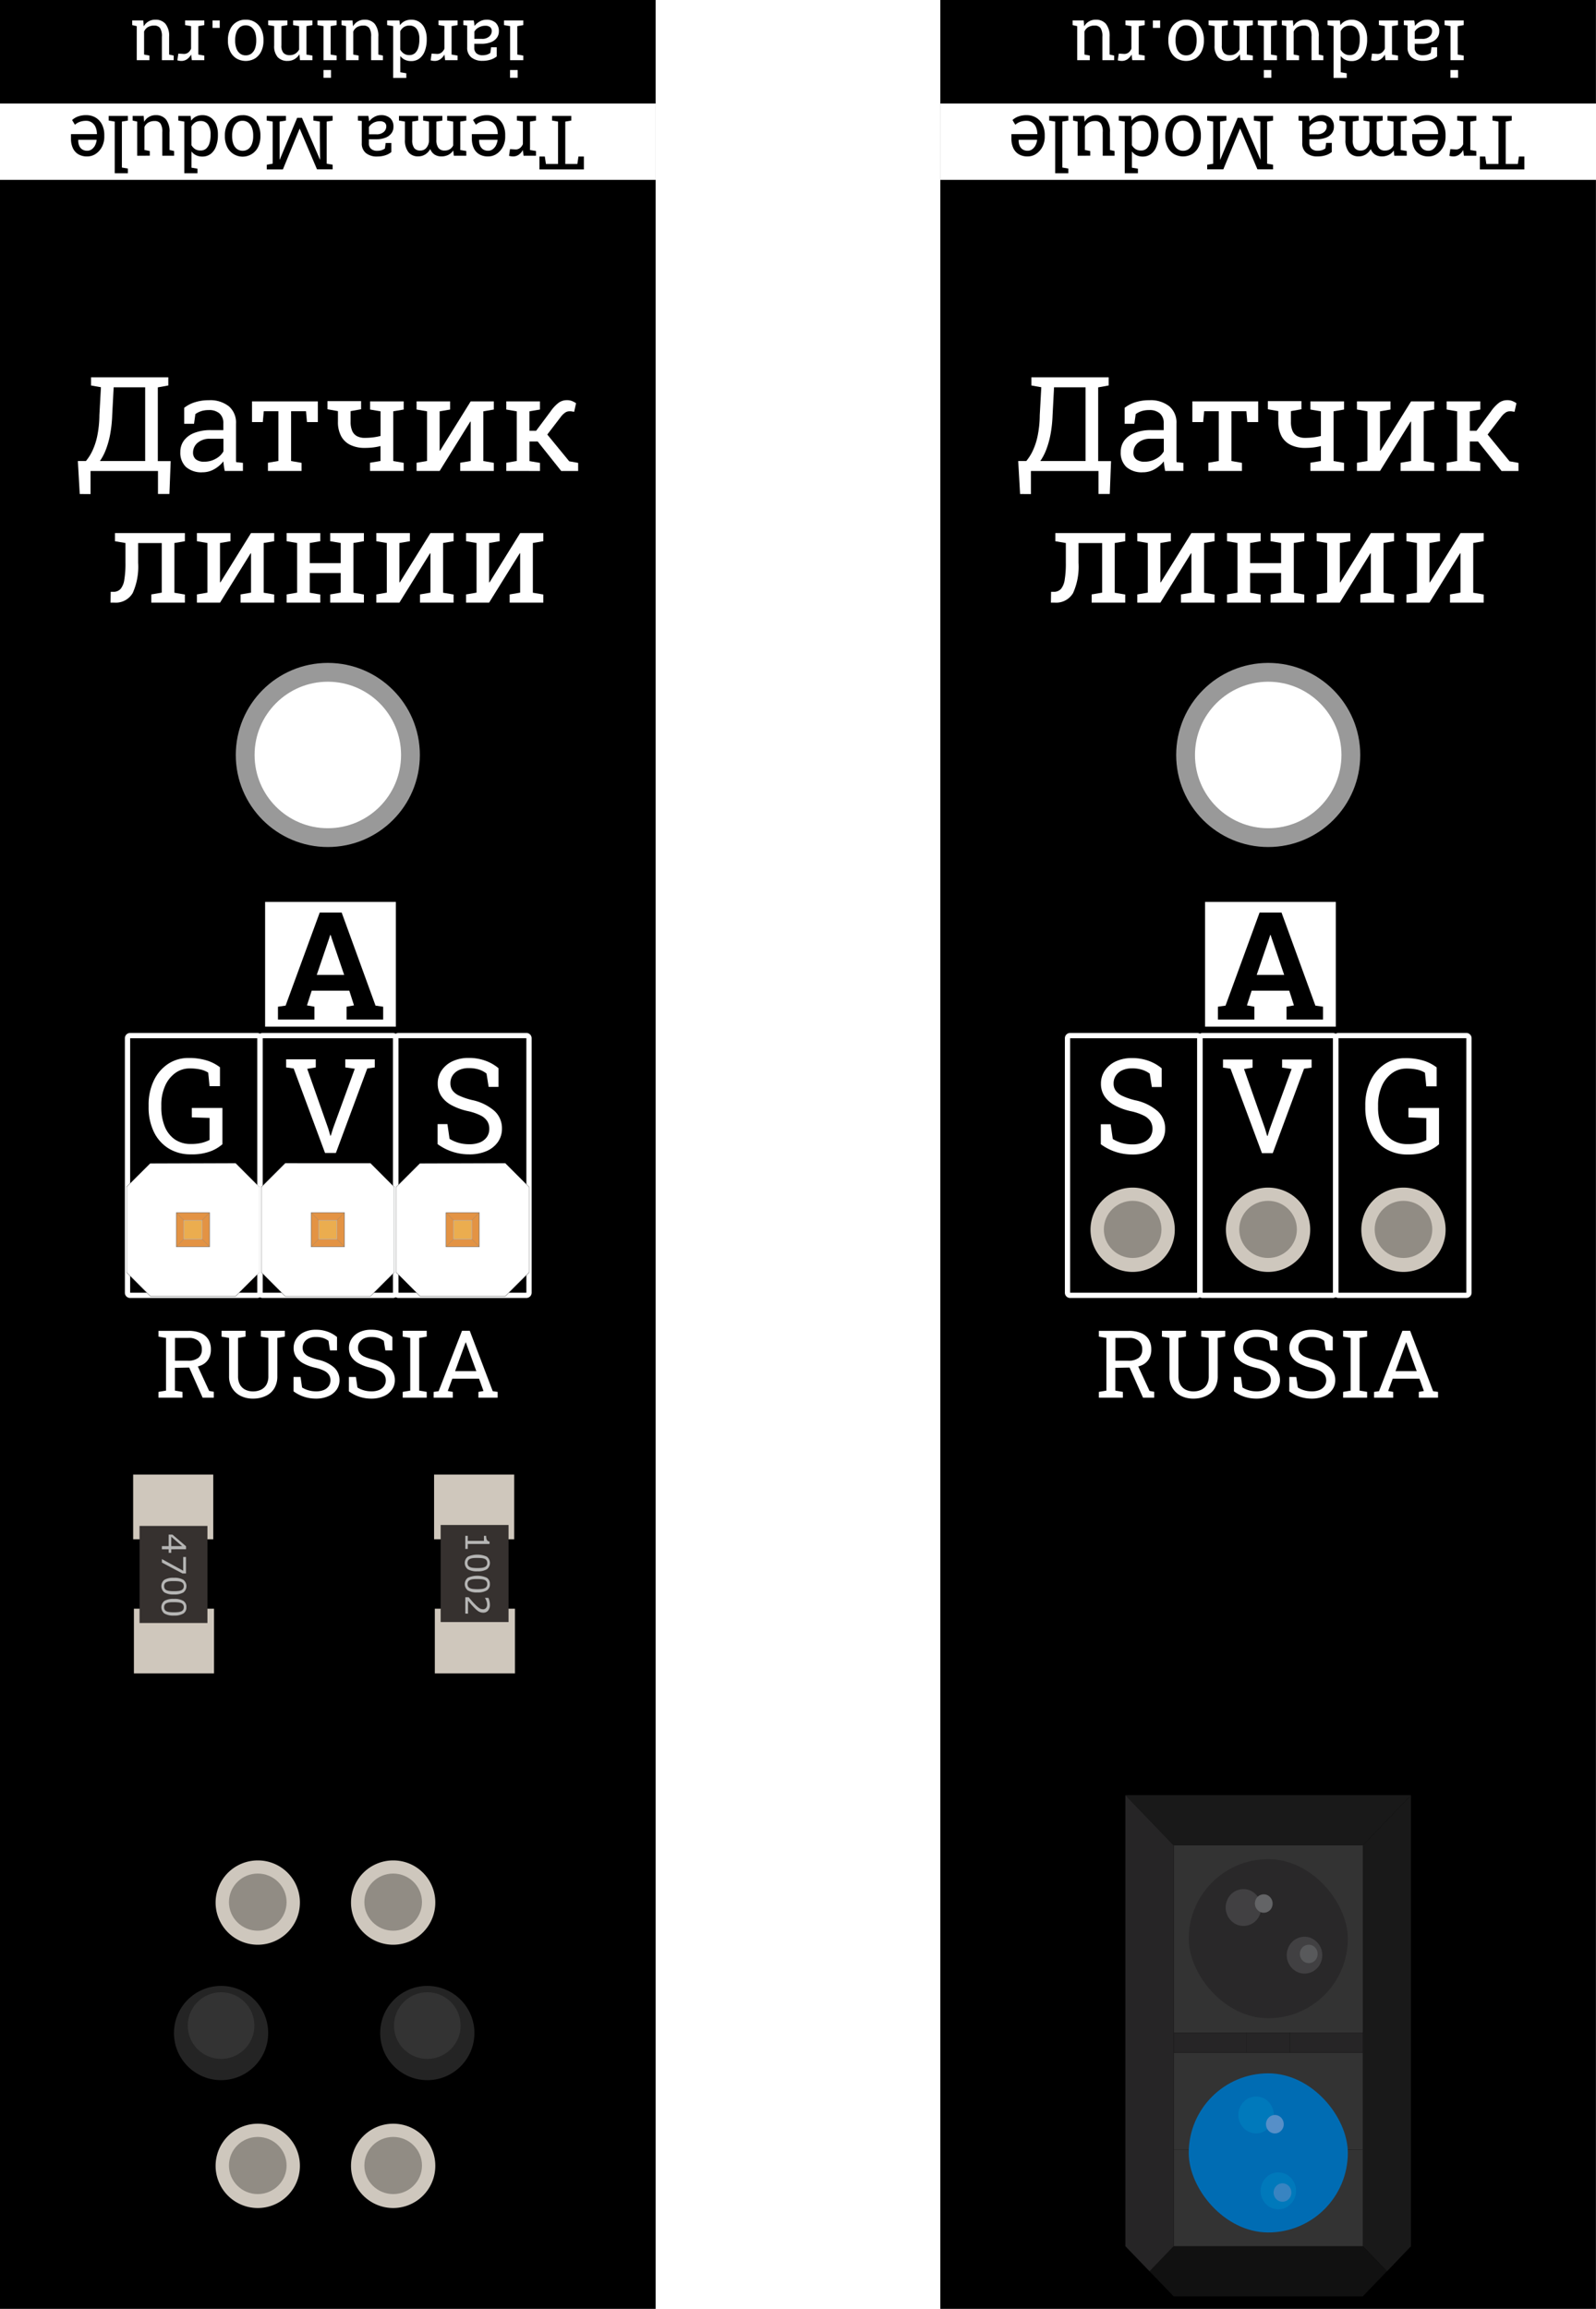 <svg id="Layer_1" data-name="Layer 1" xmlns="http://www.w3.org/2000/svg" viewBox="0 0 84.863 122.74"><defs><style>.cls-1,.cls-22,.cls-3,.cls-4{fill:none;}.cls-1{stroke:#999;}.cls-1,.cls-20,.cls-21,.cls-22,.cls-4{stroke-miterlimit:10;}.cls-2{fill:#fff;}.cls-3,.cls-4{stroke:#fff;stroke-width:0.28px;}.cls-5{fill:#cec7bd;}.cls-6{fill:#918c84;}.cls-7{fill:#191919;}.cls-8{fill:#111;}.cls-9{fill:#333;}.cls-10{fill:#262526;}.cls-11{fill:#292829;}.cls-12{fill:#414042;}.cls-13{fill:#636466;}.cls-14{fill:#58595b;}.cls-15{fill:#006cb3;}.cls-16{fill:#0079bb;}.cls-17{fill:#568fc8;}.cls-18{fill:#3884c1;}.cls-19{fill:#0d0e0f;}.cls-20{fill:#e39344;stroke:#666566;stroke-width:0.023px;}.cls-21{fill:#ebad4f;stroke:#b3b3b3;stroke-width:0.025px;}.cls-22{stroke:gray;stroke-width:0.011px;}.cls-23{fill:#242424;}.cls-24{fill:#cfc7bc;}.cls-25{fill:#36312f;}.cls-26{fill:#b5b5b4;}</style></defs><g id="bottom"><path d="M50,0V122.74h34.86V0Zm17.43,44.53a4.4,4.4,0,1,1,4.39-4.4A4.392,4.392,0,0,1,67.433,44.53Z"/><circle class="cls-1" cx="67.434" cy="40.134" r="4.394"/><path class="cls-2" d="M54.241,26.262l-.1-1.753h.428a2.541,2.541,0,0,0,.333-.52,3.516,3.516,0,0,0,.265-.788,5.717,5.717,0,0,0,.119-1.129l.082-1.487-.526-.093v-.434h4.108v.434l-.557.1v3.921h.684l-.068,1.746h-.6v-1.22H54.816v1.227Zm1.074-1.753h2.406V20.588H56.046l-.078,1.484a6.881,6.881,0,0,1-.106,1,4.765,4.765,0,0,1-.226.819A2.863,2.863,0,0,1,55.315,24.509Z"/><path class="cls-2" d="M60.77,25.107a1.246,1.246,0,0,1-.879-.282,1.04,1.04,0,0,1-.3-.795,1.006,1.006,0,0,1,.192-.613,1.244,1.244,0,0,1,.56-.407,2.361,2.361,0,0,1,.875-.145h.659V22.5a.667.667,0,0,0-.2-.519A.824.824,0,0,0,61.1,21.8a1.312,1.312,0,0,0-.4.056,1.178,1.178,0,0,0-.311.156l-.072.516H59.8v-.848a1.742,1.742,0,0,1,.581-.3,2.426,2.426,0,0,1,.735-.105,1.592,1.592,0,0,1,1.056.322,1.132,1.132,0,0,1,.383.919V24.29c0,.048,0,.1,0,.14s0,.091.009.137l.359.037v.431h-.968c-.02-.1-.036-.191-.047-.27s-.02-.16-.024-.239a1.652,1.652,0,0,1-.487.415A1.241,1.241,0,0,1,60.77,25.107Zm.1-.564a1.2,1.2,0,0,0,.612-.161,1,1,0,0,0,.4-.386v-.67h-.683a.977.977,0,0,0-.7.222.677.677,0,0,0-.232.5.463.463,0,0,0,.15.371A.69.69,0,0,0,60.869,24.543Z"/><path class="cls-2" d="M64.249,25.035V24.6l.557-.095V21.86h-.779l-.051.577H63.4v-1.1h3.5v1.1h-.578l-.051-.577H65.48v2.649l.557.095v.431Z"/><path class="cls-2" d="M69.677,25.035V24.6l.557-.095v-.793a3.013,3.013,0,0,1-.4.075,3.736,3.736,0,0,1-.434.024,1.725,1.725,0,0,1-.768-.158,1.1,1.1,0,0,1-.49-.466,1.576,1.576,0,0,1-.171-.771v-.56l-.557-.1v-.431H69.2v.431l-.558.1v.56a1.21,1.21,0,0,0,.084.487.574.574,0,0,0,.253.282.86.86,0,0,0,.419.092,3.479,3.479,0,0,0,.43-.025,3.317,3.317,0,0,0,.407-.077V21.866l-.557-.095v-.434h1.788v.434l-.557.095v2.643l.557.095v.431Z"/><path class="cls-2" d="M72.152,25.035V24.6l.557-.095V21.866l-.557-.095v-.434h1.784v.434l-.557.095v2.089l.02.007,1.631-2.625h1.23v.434l-.557.095v2.643l.557.095v.431H74.472V24.6l.558-.095V22.417l-.021-.007-1.63,2.625Z"/><path class="cls-2" d="M76.923,25.035V24.6l.557-.095V21.866l-.557-.095v-.434h1.788v.434l-.557.095V22.9h.355l.773-1.036a2,2,0,0,1,.408-.441.729.729,0,0,1,.449-.15.738.738,0,0,1,.26.039,1.382,1.382,0,0,1,.233.121l-.1.458-.169-.027a.856.856,0,0,0-.091,0,.4.4,0,0,0-.248.092,1.031,1.031,0,0,0-.213.219L79.1,23.1l1.166,1.422.475.085v.431h-.9l-1.251-1.569h-.437v1.043l.557.095v.431Z"/><path class="cls-2" d="M55.879,32.035l.01-.574.14,0a.5.5,0,0,0,.383-.152.983.983,0,0,0,.2-.492,5.253,5.253,0,0,0,.061-.9v-1.05l-.557-.095v-.434h3.715v.434l-.557.095v2.643l.557.095v.431H58.046V31.6l.557-.095V28.87H57.348v1.046a3.412,3.412,0,0,1-.288,1.606,1.042,1.042,0,0,1-.99.513Z"/><path class="cls-2" d="M60.472,32.035V31.6l.558-.095V28.866l-.558-.095v-.434h1.785v.434l-.558.095v2.089l.021.007,1.63-2.625h1.231v.434l-.557.095v2.643l.557.095v.431H62.793V31.6l.557-.095V29.417l-.02-.007L61.7,32.035Z"/><path class="cls-2" d="M65.244,32.035V31.6l.557-.095V28.866l-.557-.095v-.434h1.788v.434l-.558.095v1.07h1.644v-1.07l-.557-.095v-.434h1.791v.434l-.557.095v2.643l.557.095v.431H67.561V31.6l.557-.095V30.463H66.474v1.046l.558.095v.431Z"/><path class="cls-2" d="M70.012,32.035V31.6l.557-.095V28.866l-.557-.095v-.434H71.8v.434l-.557.095v2.089l.021.007,1.63-2.625h1.23v.434l-.557.095v2.643l.557.095v.431H72.333V31.6l.557-.095V29.417l-.021-.007-1.63,2.625Z"/><path class="cls-2" d="M74.783,32.035V31.6l.558-.095V28.866l-.558-.095v-.434h1.785v.434l-.557.095v2.089l.02.007,1.63-2.625h1.231v.434l-.557.095v2.643l.557.095v.431H77.1V31.6l.557-.095V29.417l-.02-.007-1.63,2.625Z"/><rect class="cls-2" x="50.003" y="5.504" width="34.86" height="4.058"/><path class="cls-2" d="M77.828,1.089v.246l-.318.054V2.9l.318.055V3.2h-.7V1.389l-.318-.054V1.089Zm-.3,2.634v.412h-.405V3.723Z"/><path class="cls-2" d="M75.858,1.048a.706.706,0,0,1,.5.161.594.594,0,0,1,.172.454.569.569,0,0,1-.111.35.709.709,0,0,1-.319.233,1.359,1.359,0,0,1-.5.083h-.377v.207a.381.381,0,0,0,.116.3.472.472,0,0,0,.327.1.754.754,0,0,0,.231-.032.64.64,0,0,0,.177-.089l.041-.3h.3v.485a.992.992,0,0,1-.332.174,1.384,1.384,0,0,1-.42.06.907.907,0,0,1-.6-.184.646.646,0,0,1-.219-.525V1.514c0-.027,0-.054,0-.08a.681.681,0,0,0,0-.078l-.2-.021V1.089h.553c.012.057.021.109.027.154s.011.091.014.137a.918.918,0,0,1,.278-.238A.714.714,0,0,1,75.858,1.048ZM75.8,1.37a.691.691,0,0,0-.35.092.564.564,0,0,0-.226.22v.383h.391a.553.553,0,0,0,.4-.127.386.386,0,0,0,.133-.283.265.265,0,0,0-.086-.212A.392.392,0,0,0,75.8,1.37Z"/><path class="cls-2" d="M74.334,1.089v.246l-.318.054V2.9l.318.055V3.2h-.662l-.033-.27,0-.037a.738.738,0,0,1-.222.254.515.515,0,0,1-.3.092.657.657,0,0,1-.124-.011.634.634,0,0,1-.091-.02l.051-.358.267.016a.374.374,0,0,0,.256-.069.513.513,0,0,0,.16-.212v-1.2l-.318-.054V1.089Z"/><path class="cls-2" d="M71.869,1.048a.754.754,0,0,1,.443.128.805.805,0,0,1,.282.356,1.348,1.348,0,0,1,.1.533v.041a1.669,1.669,0,0,1-.1.6.883.883,0,0,1-.283.4.709.709,0,0,1-.445.142.761.761,0,0,1-.332-.069.7.7,0,0,1-.245-.2v.862l.319.054v.248h-.7V1.389l-.319-.054V1.089h.653l.031.252a.67.67,0,0,1,.253-.219A.773.773,0,0,1,71.869,1.048Zm-.1.312a.509.509,0,0,0-.289.078.6.6,0,0,0-.194.221v.98a.59.59,0,0,0,.194.211.5.5,0,0,0,.285.078.443.443,0,0,0,.3-.1.629.629,0,0,0,.177-.289,1.421,1.421,0,0,0,.059-.429V2.065a.9.9,0,0,0-.131-.512A.455.455,0,0,0,71.772,1.36Z"/><path class="cls-2" d="M69.391,1.048a.677.677,0,0,1,.537.22,1.026,1.026,0,0,1,.193.688V2.9l.243.055V3.2h-.627V1.952a.791.791,0,0,0-.1-.465.372.372,0,0,0-.311-.127.634.634,0,0,0-.338.083.519.519,0,0,0-.2.235V2.9l.284.055V3.2H68.4V1.389l-.243-.054V1.089h.588l.026.312a.683.683,0,0,1,.619-.353Z"/><path class="cls-2" d="M67.9,1.089v.246l-.319.054V2.9l.319.055V3.2h-.7V1.389l-.318-.054V1.089Zm-.3,2.634v.412H67.2V3.723Z"/><path class="cls-2" d="M66.616,1.089v.246l-.319.054V2.9l.319.055V3.2h-.663l-.027-.315a.769.769,0,0,1-.265.261.7.7,0,0,1-.362.093.69.69,0,0,1-.529-.2.88.88,0,0,1-.188-.618V1.389l-.318-.054V1.089h1.021v.246l-.318.054V2.415a.573.573,0,0,0,.11.4.443.443,0,0,0,.337.117.536.536,0,0,0,.294-.08.571.571,0,0,0,.2-.218V1.389l-.318-.054V1.089Z"/><path class="cls-2" d="M63.067,1.048a.872.872,0,0,1,.832.518,1.294,1.294,0,0,1,.115.556v.043a1.292,1.292,0,0,1-.115.555.907.907,0,0,1-.327.382.98.98,0,0,1-1.006,0,.9.9,0,0,1-.327-.381,1.276,1.276,0,0,1-.116-.556V2.122a1.285,1.285,0,0,1,.116-.558.868.868,0,0,1,.828-.516Zm0,.3a.474.474,0,0,0-.308.1.618.618,0,0,0-.187.275,1.146,1.146,0,0,0-.064.4v.043a1.14,1.14,0,0,0,.064.4.61.61,0,0,0,.188.276.481.481,0,0,0,.311.1.475.475,0,0,0,.308-.1.6.6,0,0,0,.188-.276,1.19,1.19,0,0,0,.062-.4V2.122a1.2,1.2,0,0,0-.062-.4.606.606,0,0,0-.189-.275A.484.484,0,0,0,63.067,1.348Z"/><path class="cls-2" d="M61.688,1.089v.394H61.3V1.089Z"/><path class="cls-2" d="M60.867,1.089v.246l-.318.054V2.9l.318.055V3.2h-.662l-.033-.27,0-.037a.746.746,0,0,1-.221.254.518.518,0,0,1-.3.092.657.657,0,0,1-.124-.011.634.634,0,0,1-.091-.02l.051-.358.267.016A.374.374,0,0,0,60,2.8a.513.513,0,0,0,.16-.212v-1.2l-.318-.054V1.089Z"/><path class="cls-2" d="M58.266,1.048a.677.677,0,0,1,.537.22A1.026,1.026,0,0,1,59,1.956V2.9l.243.055V3.2h-.627V1.952a.791.791,0,0,0-.1-.465A.372.372,0,0,0,58.2,1.36a.634.634,0,0,0-.338.083.519.519,0,0,0-.2.235V2.9l.284.055V3.2h-.668V1.389l-.243-.054V1.089h.588l.026.312a.683.683,0,0,1,.619-.353Z"/><path d="M80.381,6.163v.246l-.319.055V8.716h.645l.056-.394h.29v.685H78.689V8.322h.285l.059.394h.645V6.464l-.319-.055V6.163Z"/><path d="M78.5,6.163v.246l-.319.055v1.51l.319.055v.248h-.662l-.034-.27,0-.037a.738.738,0,0,1-.222.254.518.518,0,0,1-.3.092.771.771,0,0,1-.124-.011.521.521,0,0,1-.091-.021l.051-.357.268.016a.371.371,0,0,0,.256-.07.517.517,0,0,0,.16-.212v-1.2l-.319-.055V6.163Z"/><path d="M75.9,6.122a.956.956,0,0,1,.51.134.9.9,0,0,1,.335.372,1.234,1.234,0,0,1,.118.551v.086a1.15,1.15,0,0,1-.124.538,1,1,0,0,1-.33.375.793.793,0,0,1-.45.138.9.9,0,0,1-.478-.118.738.738,0,0,1-.29-.329,1.181,1.181,0,0,1-.1-.5V7.13h1.372l.005-.01a.942.942,0,0,0-.071-.36.573.573,0,0,0-.194-.247.514.514,0,0,0-.305-.09.971.971,0,0,0-.343.056.8.8,0,0,0-.255.153l-.15-.25a.918.918,0,0,1,.3-.184A1.179,1.179,0,0,1,75.9,6.122Zm.553,1.309h-.975v.051a.657.657,0,0,0,.054.272.437.437,0,0,0,.16.19.482.482,0,0,0,.267.069.393.393,0,0,0,.234-.075.592.592,0,0,0,.174-.2.867.867,0,0,0,.09-.293Z"/><path d="M74.8,6.163v.246l-.319.055v1.51l.319.055v.248h-.664L74.109,8a.7.7,0,0,1-.262.233.808.808,0,0,1-.371.082.655.655,0,0,1-.362-.1.586.586,0,0,1-.227-.293.788.788,0,0,1-.264.285.689.689,0,0,1-.383.106.635.635,0,0,1-.512-.222,1.013,1.013,0,0,1-.187-.667V6.464l-.319-.055V6.163h1.024v.246l-.318.055v.967a.7.7,0,0,0,.107.442.389.389,0,0,0,.318.13.408.408,0,0,0,.324-.141.622.622,0,0,0,.141-.357V6.464L72.5,6.409V6.163h1.021v.246l-.318.055v.967a.693.693,0,0,0,.11.434.386.386,0,0,0,.32.138.532.532,0,0,0,.289-.072.466.466,0,0,0,.173-.2V6.464l-.318-.055V6.163Z"/><path d="M70.254,6.122a.711.711,0,0,1,.5.161.6.6,0,0,1,.172.455.569.569,0,0,1-.111.35.716.716,0,0,1-.319.233A1.359,1.359,0,0,1,70,7.4h-.377v.207a.377.377,0,0,0,.116.3.468.468,0,0,0,.327.106.754.754,0,0,0,.231-.032.7.7,0,0,0,.177-.089l.041-.295h.3v.484a.976.976,0,0,1-.332.175,1.384,1.384,0,0,1-.42.06.907.907,0,0,1-.6-.184.646.646,0,0,1-.219-.525V6.589c0-.027,0-.054,0-.08a.681.681,0,0,0,0-.078l-.2-.022V6.163h.553c.012.057.021.109.027.155s.011.091.014.136a.929.929,0,0,1,.278-.237A.715.715,0,0,1,70.254,6.122Zm-.057.323a.69.69,0,0,0-.35.091.566.566,0,0,0-.226.221V7.14h.391a.558.558,0,0,0,.4-.127.387.387,0,0,0,.133-.283.264.264,0,0,0-.086-.212A.392.392,0,0,0,70.2,6.445Z"/><path d="M67.693,6.163v.246l-.318.055V8.7l.318.055v.248h-.832l-.916-2.158h-.012l-.886,2.158h-.858V8.759l.319-.055V6.464l-.319-.055V6.163h1.022v.246l-.336.055V8.482l.01,0,.923-2.219h.256l.955,2.215.01,0-.014-1.19V6.464l-.343-.055V6.163Z"/><path d="M62.906,6.122a.875.875,0,0,1,.832.519,1.279,1.279,0,0,1,.115.556V7.24a1.278,1.278,0,0,1-.115.555.913.913,0,0,1-.327.382.98.98,0,0,1-1.006,0,.91.91,0,0,1-.327-.381,1.276,1.276,0,0,1-.115-.556V7.2a1.285,1.285,0,0,1,.115-.558.87.87,0,0,1,.828-.517Zm0,.3a.474.474,0,0,0-.308.1.613.613,0,0,0-.187.275,1.146,1.146,0,0,0-.064.4V7.24a1.144,1.144,0,0,0,.064.4.607.607,0,0,0,.188.275.526.526,0,0,0,.62,0,.6.6,0,0,0,.187-.275,1.169,1.169,0,0,0,.063-.4V7.2a1.171,1.171,0,0,0-.063-.4.592.592,0,0,0-.188-.275A.485.485,0,0,0,62.906,6.423Z"/><path d="M60.767,6.122a.761.761,0,0,1,.443.128.808.808,0,0,1,.282.357,1.348,1.348,0,0,1,.1.533v.041a1.673,1.673,0,0,1-.1.6.883.883,0,0,1-.283.4.716.716,0,0,1-.446.142.742.742,0,0,1-.331-.07.681.681,0,0,1-.245-.2v.861l.319.055V9.21h-.7V6.464l-.319-.055V6.163h.653l.031.252a.676.676,0,0,1,.253-.218A.76.76,0,0,1,60.767,6.122Zm-.1.313a.509.509,0,0,0-.289.078.593.593,0,0,0-.194.221v.98a.6.6,0,0,0,.194.211A.507.507,0,0,0,60.666,8a.443.443,0,0,0,.3-.1.629.629,0,0,0,.177-.289,1.421,1.421,0,0,0,.059-.429V7.14a.9.9,0,0,0-.131-.512A.453.453,0,0,0,60.67,6.435Z"/><path d="M58.289,6.122a.677.677,0,0,1,.537.221,1.024,1.024,0,0,1,.193.688v.943l.243.055v.248h-.627V7.027a.789.789,0,0,0-.1-.465.369.369,0,0,0-.311-.127.634.634,0,0,0-.338.083.519.519,0,0,0-.2.235V7.974l.284.055v.248H57.3V6.464l-.243-.055V6.163h.588l.026.313a.686.686,0,0,1,.619-.354Z"/><path d="M56.806,6.163v.246l-.318.055V8.907l.318.055V9.21h-.7V6.464l-.318-.055V6.163Z"/><path d="M54.588,6.122a.95.95,0,0,1,.509.134.883.883,0,0,1,.335.372,1.221,1.221,0,0,1,.119.551v.086a1.15,1.15,0,0,1-.124.538,1,1,0,0,1-.331.375.791.791,0,0,1-.45.138.893.893,0,0,1-.477-.118.732.732,0,0,1-.29-.329,1.181,1.181,0,0,1-.1-.5V7.13h1.371l.006-.01a.942.942,0,0,0-.071-.36.568.568,0,0,0-.2-.247.511.511,0,0,0-.3-.09.967.967,0,0,0-.343.056.8.8,0,0,0-.255.153l-.15-.25a.912.912,0,0,1,.3-.184A1.185,1.185,0,0,1,54.588,6.122Zm.552,1.309h-.974v.051a.657.657,0,0,0,.054.272.431.431,0,0,0,.16.19.476.476,0,0,0,.266.069.4.4,0,0,0,.235-.075.579.579,0,0,0,.173-.2.845.845,0,0,0,.09-.293Z"/><path id="rect6749-2" class="cls-3" d="M77.967,68.86h-6.8a.139.139,0,0,1-.139-.139h0V55.191a.14.14,0,0,1,.14-.14h6.8a.14.14,0,0,1,.139.139h0V68.72A.14.14,0,0,1,77.967,68.86Z"/><path id="rect6749-9-2" class="cls-3" d="M70.878,68.86H63.945a.141.141,0,0,1-.141-.141h0V55.192a.139.139,0,0,1,.138-.14h6.93a.142.142,0,0,1,.142.141h0V68.72A.14.14,0,0,1,70.878,68.86Z"/><path id="rect6749-9-3-2-2" class="cls-4" d="M63.658,68.86H56.9a.138.138,0,0,1-.138-.138h0V55.192a.14.14,0,0,1,.14-.14H63.66a.138.138,0,0,1,.138.138h0V68.72a.138.138,0,0,1-.138.14Z"/><path class="cls-2" d="M60.208,61.372a2.878,2.878,0,0,1-.875-.134,2.84,2.84,0,0,1-.8-.41V59.764h.523l.113.784a1.972,1.972,0,0,0,.482.212,2.049,2.049,0,0,0,.56.075,1.427,1.427,0,0,0,.579-.105.832.832,0,0,0,.365-.288.8.8,0,0,0,.017-.834.9.9,0,0,0-.361-.306,2.886,2.886,0,0,0-.685-.231,3.3,3.3,0,0,1-.867-.319,1.5,1.5,0,0,1-.536-.486,1.184,1.184,0,0,1-.183-.654,1.225,1.225,0,0,1,.206-.7,1.443,1.443,0,0,1,.577-.487,1.97,1.97,0,0,1,.861-.177,2.5,2.5,0,0,1,.925.159,2.272,2.272,0,0,1,.661.385v.995h-.523l-.113-.711a1.3,1.3,0,0,0-.383-.2,1.687,1.687,0,0,0-.567-.082,1.2,1.2,0,0,0-.506.1.812.812,0,0,0-.342.283.737.737,0,0,0-.123.426.637.637,0,0,0,.112.376.9.9,0,0,0,.362.283,3.626,3.626,0,0,0,.671.227,2.626,2.626,0,0,1,1.191.575,1.24,1.24,0,0,1,.405.943,1.21,1.21,0,0,1-.215.709,1.419,1.419,0,0,1-.607.483A2.252,2.252,0,0,1,60.208,61.372Z"/><path class="cls-2" d="M74.849,61.372a2.2,2.2,0,0,1-1.2-.32,2.1,2.1,0,0,1-.78-.887,2.994,2.994,0,0,1-.273-1.313V58.77a2.983,2.983,0,0,1,.275-1.317,2.176,2.176,0,0,1,.754-.884,1.918,1.918,0,0,1,1.087-.318,3.164,3.164,0,0,1,.985.134,2.234,2.234,0,0,1,.693.358v1.006H75.84l-.072-.722a1.27,1.27,0,0,0-.41-.166,2.594,2.594,0,0,0-.574-.056,1.279,1.279,0,0,0-.769.247,1.657,1.657,0,0,0-.54.684,2.483,2.483,0,0,0-.2,1.027v.089a2.718,2.718,0,0,0,.182,1.037,1.525,1.525,0,0,0,.535.688,1.463,1.463,0,0,0,.855.244,2.337,2.337,0,0,0,.578-.06,1.886,1.886,0,0,0,.417-.155v-1.17L74.89,59.4v-.5h1.627v1.928a2.062,2.062,0,0,1-.617.369A2.78,2.78,0,0,1,74.849,61.372Z"/><path class="cls-2" d="M67.1,61.3,65.43,56.811l-.4-.054v-.434h1.573v.434l-.455.072,1.114,3.165.117.393h.02l.123-.393,1.155-3.169-.505-.068v-.434h1.568v.434l-.4.054L67.676,61.3Z"/><path class="cls-5" d="M62.466,65.355a2.241,2.241,0,1,1-2.239-2.222A2.231,2.231,0,0,1,62.466,65.355Z"/><ellipse class="cls-6" cx="60.226" cy="65.355" rx="1.532" ry="1.519"/><path class="cls-5" d="M69.666,65.355a2.241,2.241,0,1,1-2.239-2.222A2.231,2.231,0,0,1,69.666,65.355Z"/><ellipse class="cls-6" cx="67.426" cy="65.355" rx="1.532" ry="1.519"/><path class="cls-5" d="M76.866,65.355a2.241,2.241,0,1,1-2.239-2.222A2.231,2.231,0,0,1,76.866,65.355Z"/><ellipse class="cls-6" cx="74.626" cy="65.355" rx="1.532" ry="1.519"/><rect class="cls-2" x="64.076" y="47.946" width="6.952" height="6.629"/><path d="M64.759,54.2v-.684l.406-.058,1.809-4.946h1.168l1.8,4.946.406.058V54.2H68.408v-.684l.394-.07-.25-.781h-2l-.25.781.395.07V54.2Zm2.063-2.375h1.461l-.665-1.949-.054-.172H67.54l-.058.183Z"/><path class="cls-2" d="M58.43,74.3v-.308l.4-.068v-2.8l-.4-.069v-.307h1.585a1.63,1.63,0,0,1,.655.116.878.878,0,0,1,.407.335.985.985,0,0,1,.139.538.948.948,0,0,1-.136.524.829.829,0,0,1-.384.321,1.528,1.528,0,0,1-.591.116l-.8.015v1.211l.4.068V74.3Zm.879-1.965h.657a.908.908,0,0,0,.586-.154.555.555,0,0,0,.183-.449.576.576,0,0,0-.176-.445.776.776,0,0,0-.544-.163h-.706ZM60.777,74.3l-.791-1.775.481-.005.656,1.421.247.044V74.3Z"/><path class="cls-2" d="M63.457,74.351a1.443,1.443,0,0,1-.654-.144,1.107,1.107,0,0,1-.454-.411,1.19,1.19,0,0,1-.166-.641V71.124l-.4-.069v-.31h1.277v.31l-.4.069v2.031a.912.912,0,0,0,.1.447.666.666,0,0,0,.282.272.915.915,0,0,0,.418.092.953.953,0,0,0,.423-.091.663.663,0,0,0,.289-.271.9.9,0,0,0,.1-.449V71.124l-.4-.069v-.31h1.277v.31l-.4.069v2.031a1.229,1.229,0,0,1-.163.653,1.019,1.019,0,0,1-.455.4A1.591,1.591,0,0,1,63.457,74.351Z"/><path class="cls-2" d="M66.809,74.351a2.045,2.045,0,0,1-.625-.095,2,2,0,0,1-.573-.293V73.2h.373l.081.559a1.362,1.362,0,0,0,.344.151,1.427,1.427,0,0,0,.4.054,1.039,1.039,0,0,0,.414-.074.6.6,0,0,0,.26-.207.532.532,0,0,0,.091-.307.523.523,0,0,0-.079-.288.654.654,0,0,0-.257-.219,2.1,2.1,0,0,0-.49-.165,2.336,2.336,0,0,1-.618-.228,1.059,1.059,0,0,1-.384-.347.846.846,0,0,1-.13-.467.873.873,0,0,1,.147-.5,1.014,1.014,0,0,1,.412-.347,1.407,1.407,0,0,1,.615-.127,1.776,1.776,0,0,1,.66.114,1.632,1.632,0,0,1,.473.274v.711h-.374l-.08-.508a.947.947,0,0,0-.274-.147,1.214,1.214,0,0,0-.4-.058.86.86,0,0,0-.362.072.585.585,0,0,0-.244.2.536.536,0,0,0-.088.305.462.462,0,0,0,.08.269.638.638,0,0,0,.258.2,2.623,2.623,0,0,0,.48.163,1.891,1.891,0,0,1,.851.411.887.887,0,0,1,.289.673.867.867,0,0,1-.153.506,1.016,1.016,0,0,1-.433.346A1.611,1.611,0,0,1,66.809,74.351Z"/><path class="cls-2" d="M69.754,74.351a2.036,2.036,0,0,1-.625-.095,1.988,1.988,0,0,1-.574-.293V73.2h.373l.081.559a1.378,1.378,0,0,0,.344.151,1.434,1.434,0,0,0,.4.054,1.046,1.046,0,0,0,.414-.074.6.6,0,0,0,.26-.207.57.57,0,0,0,.012-.595.658.658,0,0,0-.258-.219,2.11,2.11,0,0,0-.489-.165,2.344,2.344,0,0,1-.619-.228,1.067,1.067,0,0,1-.384-.347.846.846,0,0,1-.13-.467.866.866,0,0,1,.148-.5,1,1,0,0,1,.411-.347,1.413,1.413,0,0,1,.615-.127,1.776,1.776,0,0,1,.66.114,1.618,1.618,0,0,1,.473.274v.711h-.374l-.08-.508a.934.934,0,0,0-.274-.147,1.21,1.21,0,0,0-.405-.058.852.852,0,0,0-.361.072.579.579,0,0,0-.244.2.528.528,0,0,0-.088.305.461.461,0,0,0,.079.269.642.642,0,0,0,.259.2,2.6,2.6,0,0,0,.48.163,1.9,1.9,0,0,1,.851.411.891.891,0,0,1,.289.673.86.86,0,0,1-.154.506,1.016,1.016,0,0,1-.433.346A1.61,1.61,0,0,1,69.754,74.351Z"/><path class="cls-2" d="M71.416,74.3v-.308l.4-.068v-2.8l-.4-.069v-.31h1.277v.31l-.4.069v2.8l.4.068V74.3Z"/><path class="cls-2" d="M73.062,74.3v-.308l.263-.036,1.243-3.211h.413l1.22,3.211.262.036V74.3H75.442v-.308l.269-.046-.235-.654H74.053l-.242.654.269.046V74.3Zm1.14-1.411H75.33l-.523-1.445-.029-.081h-.015l-.029.081Z"/><path id="path15373" class="cls-7" d="M75.026,111.681v7.727l-1.276,1.335-1.284-1.335V98.1l2.56-2.67v16.251Z"/><path id="path15377" class="cls-7" d="M75.026,95.43l-2.56,2.67H62.408l-2.569-2.67Z"/><path id="path15381" class="cls-8" d="M73.744,120.742l-1.285,1.335H62.409l-1.286-1.335,1.286-1.334h10.05Z"/><path id="path15389" class="cls-9" d="M72.466,114.276v5.132H62.409v-5.123h.284Z"/><path id="path15393" class="cls-9" d="M72.466,109.125v5.151h-.293l-9.48.009h-.284v-5.16H72.466Z"/><path id="path15397" class="cls-10" d="M72.466,108.054v1.071H68.582v-1.071h3.884Z"/><path id="path15401" class="cls-9" d="M72.466,98.1v9.953H62.408V98.1Z"/><path id="path15411" class="cls-10" d="M68.583,108.054v1.071H66.292v-1.071Z"/><path id="path15415" class="cls-10" d="M66.291,108.054v1.071H62.408v-1.071h3.883Z"/><path id="path15419" class="cls-10" d="M62.408,108.054v11.354l-1.285,1.335-1.284-1.335V95.43l2.569,2.67Z"/><rect class="cls-11" x="63.207" y="98.831" width="8.459" height="8.459" rx="4.23" transform="translate(134.874 206.121) rotate(-180)"/><path id="path15427" class="cls-12" d="M67,101.748a.933.933,0,0,1-1.214.573.992.992,0,0,1-.552-1.262.934.934,0,0,1,1.215-.573A.992.992,0,0,1,67,101.748"/><path id="path15431" class="cls-12" d="M70.246,104.281a.931.931,0,0,1-1.214.572.99.99,0,0,1-.551-1.261.933.933,0,0,1,1.214-.573.991.991,0,0,1,.551,1.262"/><path id="path15435" class="cls-13" d="M67.638,101.364a.465.465,0,0,1-.606.286.5.5,0,0,1-.276-.631.467.467,0,0,1,.607-.286.5.5,0,0,1,.275.631"/><path id="path15439" class="cls-14" d="M70.031,104.043a.467.467,0,0,1-.607.286.5.5,0,0,1-.276-.631.469.469,0,0,1,.608-.287.5.5,0,0,1,.275.632"/><rect class="cls-15" x="63.207" y="110.218" width="8.459" height="8.459" rx="4.23" transform="translate(134.874 228.895) rotate(-180)"/><path id="path15443" class="cls-16" d="M67.309,113.248A.923.923,0,0,1,66,112.964a1,1,0,0,1,.275-1.356.92.92,0,0,1,1.3.284,1,1,0,0,1-.273,1.356"/><path id="path15447" class="cls-16" d="M68.489,117.288A.923.923,0,0,1,67.183,117a1.006,1.006,0,0,1,.275-1.357.92.92,0,0,1,1.3.285,1,1,0,0,1-.273,1.356"/><path id="path15451" class="cls-17" d="M68.045,113.333a.46.46,0,0,1-.652-.142.5.5,0,0,1,.137-.678.46.46,0,0,1,.652.142.5.5,0,0,1-.137.678"/><path id="path15455" class="cls-18" d="M68.451,116.964a.462.462,0,0,1-.653-.142.5.5,0,0,1,.137-.678.46.46,0,0,1,.652.142.5.5,0,0,1-.136.678"/></g><g id="top"><path d="M0,0V122.74H34.86V0ZM17.43,44.53a4.4,4.4,0,1,1,4.39-4.4A4.392,4.392,0,0,1,17.43,44.53Z"/><circle class="cls-1" cx="17.431" cy="40.134" r="4.394"/><path class="cls-2" d="M4.24,26.262l-.1-1.753h.428a2.541,2.541,0,0,0,.333-.52,3.516,3.516,0,0,0,.265-.788,5.717,5.717,0,0,0,.119-1.129l.082-1.487-.526-.093v-.434H8.949v.434l-.557.1v3.921h.684l-.068,1.746H8.4v-1.22H4.814v1.227Zm1.073-1.753H7.719V20.588H6.044l-.078,1.484a6.881,6.881,0,0,1-.106,1,4.676,4.676,0,0,1-.226.819A2.863,2.863,0,0,1,5.313,24.509Z"/><path class="cls-2" d="M10.768,25.107a1.246,1.246,0,0,1-.879-.282,1.04,1.04,0,0,1-.3-.795,1,1,0,0,1,.193-.613,1.235,1.235,0,0,1,.559-.407,2.361,2.361,0,0,1,.875-.145h.659V22.5a.667.667,0,0,0-.2-.519A.824.824,0,0,0,11.1,21.8a1.312,1.312,0,0,0-.4.056,1.178,1.178,0,0,0-.311.156l-.072.516H9.794v-.848a1.742,1.742,0,0,1,.581-.3,2.426,2.426,0,0,1,.735-.105,1.592,1.592,0,0,1,1.056.322,1.132,1.132,0,0,1,.383.919V24.29c0,.048,0,.1,0,.14s0,.091.009.137l.359.037v.431H11.95c-.02-.1-.036-.191-.047-.27s-.02-.16-.024-.239a1.652,1.652,0,0,1-.487.415A1.241,1.241,0,0,1,10.768,25.107Zm.1-.564a1.2,1.2,0,0,0,.612-.161,1,1,0,0,0,.4-.386v-.67h-.683a.977.977,0,0,0-.7.222.677.677,0,0,0-.232.5.463.463,0,0,0,.15.371A.69.69,0,0,0,10.867,24.543Z"/><path class="cls-2" d="M14.247,25.035V24.6l.557-.095V21.86h-.779l-.051.577H13.4v-1.1h3.5v1.1h-.578l-.051-.577h-.793v2.649l.557.095v.431Z"/><path class="cls-2" d="M19.675,25.035V24.6l.557-.095v-.793a3.013,3.013,0,0,1-.4.075,3.736,3.736,0,0,1-.434.024,1.725,1.725,0,0,1-.768-.158,1.1,1.1,0,0,1-.49-.466,1.576,1.576,0,0,1-.171-.771v-.56l-.557-.1v-.431H19.2v.431l-.558.1v.56a1.21,1.21,0,0,0,.084.487.574.574,0,0,0,.253.282.86.86,0,0,0,.419.092,3.479,3.479,0,0,0,.43-.025,3.317,3.317,0,0,0,.407-.077V21.866l-.557-.095v-.434h1.788v.434l-.557.095v2.643l.557.095v.431Z"/><path class="cls-2" d="M22.15,25.035V24.6l.557-.095V21.866l-.557-.095v-.434h1.784v.434l-.557.095v2.089l.02.007,1.631-2.625h1.23v.434l-.557.095v2.643l.557.095v.431H24.47V24.6l.558-.095V22.417l-.021-.007-1.63,2.625Z"/><path class="cls-2" d="M26.921,25.035V24.6l.557-.095V21.866l-.557-.095v-.434h1.788v.434l-.557.095V22.9h.355l.773-1.036a2,2,0,0,1,.408-.441.729.729,0,0,1,.449-.15.738.738,0,0,1,.26.039,1.382,1.382,0,0,1,.233.121l-.1.458-.169-.027a.856.856,0,0,0-.091,0,.4.4,0,0,0-.248.092,1.031,1.031,0,0,0-.213.219L29.1,23.1l1.166,1.422.475.085v.431h-.9l-1.251-1.569h-.437v1.043l.557.095v.431Z"/><path class="cls-2" d="M5.877,32.035l.01-.574.14,0a.5.5,0,0,0,.383-.152.983.983,0,0,0,.2-.492,5.253,5.253,0,0,0,.061-.9v-1.05l-.557-.095v-.434H9.831v.434l-.557.095v2.643l.557.095v.431H8.044V31.6l.557-.095V28.87H7.346v1.046a3.412,3.412,0,0,1-.288,1.606,1.042,1.042,0,0,1-.99.513Z"/><path class="cls-2" d="M10.47,32.035V31.6l.558-.095V28.866l-.558-.095v-.434h1.785v.434l-.557.095v2.089l.02.007,1.63-2.625h1.231v.434l-.557.095v2.643l.557.095v.431H12.791V31.6l.557-.095V29.417l-.02-.007L11.7,32.035Z"/><path class="cls-2" d="M15.242,32.035V31.6l.557-.095V28.866l-.557-.095v-.434H17.03v.434l-.558.095v1.07h1.644v-1.07l-.557-.095v-.434H19.35v.434l-.557.095v2.643l.557.095v.431H17.559V31.6l.557-.095V30.463H16.472v1.046l.558.095v.431Z"/><path class="cls-2" d="M20.01,32.035V31.6l.557-.095V28.866l-.557-.095v-.434h1.784v.434l-.557.095v2.089l.021.007,1.63-2.625h1.23v.434l-.557.095v2.643l.557.095v.431H22.331V31.6l.557-.095V29.417l-.021-.007-1.63,2.625Z"/><path class="cls-2" d="M24.782,32.035V31.6l.557-.095V28.866l-.557-.095v-.434h1.784v.434l-.557.095v2.089l.02.007,1.63-2.625H28.89v.434l-.557.095v2.643l.557.095v.431H27.1V31.6l.557-.095V29.417l-.02-.007-1.63,2.625Z"/><rect class="cls-2" y="5.504" width="34.86" height="4.058"/><path class="cls-2" d="M27.824,1.089v.246l-.318.054V2.9l.318.055V3.2h-.7V1.389L26.8,1.335V1.089Zm-.3,2.634v.412h-.405V3.723Z"/><path class="cls-2" d="M25.854,1.048a.706.706,0,0,1,.5.161.594.594,0,0,1,.172.454.569.569,0,0,1-.111.35.7.7,0,0,1-.319.233,1.359,1.359,0,0,1-.5.083h-.377v.207a.384.384,0,0,0,.116.3.472.472,0,0,0,.327.1.754.754,0,0,0,.231-.032.66.66,0,0,0,.178-.089l.041-.3h.3v.485a.992.992,0,0,1-.332.174,1.384,1.384,0,0,1-.42.06.907.907,0,0,1-.6-.184.646.646,0,0,1-.219-.525V1.514c0-.027,0-.054,0-.08a.681.681,0,0,0-.005-.078l-.2-.021V1.089h.553c.012.057.021.109.027.154a1.246,1.246,0,0,1,.014.137.918.918,0,0,1,.278-.238A.714.714,0,0,1,25.854,1.048ZM25.8,1.37a.684.684,0,0,0-.349.092.561.561,0,0,0-.227.22v.383h.391a.553.553,0,0,0,.4-.127.386.386,0,0,0,.133-.283.265.265,0,0,0-.086-.212A.392.392,0,0,0,25.8,1.37Z"/><path class="cls-2" d="M24.33,1.089v.246l-.318.054V2.9l.318.055V3.2h-.662l-.033-.27,0-.037a.738.738,0,0,1-.222.254.513.513,0,0,1-.3.092.657.657,0,0,1-.124-.011.634.634,0,0,1-.091-.02l.051-.358.267.016a.374.374,0,0,0,.256-.069.513.513,0,0,0,.16-.212v-1.2l-.318-.054V1.089Z"/><path class="cls-2" d="M21.866,1.048a.753.753,0,0,1,.442.128.805.805,0,0,1,.282.356,1.348,1.348,0,0,1,.1.533v.041a1.669,1.669,0,0,1-.1.6.883.883,0,0,1-.283.4.709.709,0,0,1-.445.142.753.753,0,0,1-.331-.069.689.689,0,0,1-.246-.2v.862l.319.054v.248h-.7V1.389l-.319-.054V1.089h.653l.031.252a.67.67,0,0,1,.253-.219A.774.774,0,0,1,21.866,1.048Zm-.1.312a.509.509,0,0,0-.289.078.6.6,0,0,0-.194.221v.98a.59.59,0,0,0,.194.211.5.5,0,0,0,.285.078.441.441,0,0,0,.3-.1.629.629,0,0,0,.177-.289,1.421,1.421,0,0,0,.059-.429V2.065a.894.894,0,0,0-.131-.512A.455.455,0,0,0,21.768,1.36Z"/><path class="cls-2" d="M19.387,1.048a.677.677,0,0,1,.537.22,1.026,1.026,0,0,1,.193.688V2.9l.243.055V3.2h-.627V1.952a.791.791,0,0,0-.1-.465.371.371,0,0,0-.31-.127.635.635,0,0,0-.339.083.511.511,0,0,0-.2.235V2.9l.283.055V3.2H18.4V1.389l-.242-.054V1.089h.587l.026.312a.683.683,0,0,1,.619-.353Z"/><path class="cls-2" d="M17.9,1.089v.246l-.319.054V2.9l.319.055V3.2h-.7V1.389l-.319-.054V1.089Zm-.3,2.634v.412h-.4V3.723Z"/><path class="cls-2" d="M16.612,1.089v.246l-.319.054V2.9l.319.055V3.2h-.663l-.027-.315a.775.775,0,0,1-.264.261.708.708,0,0,1-.363.093.69.69,0,0,1-.529-.2.88.88,0,0,1-.188-.618V1.389l-.318-.054V1.089h1.022v.246l-.319.054V2.415a.568.568,0,0,0,.111.4.441.441,0,0,0,.336.117.536.536,0,0,0,.294-.08.571.571,0,0,0,.2-.218V1.389l-.318-.054V1.089Z"/><path class="cls-2" d="M13.063,1.048a.872.872,0,0,1,.832.518,1.294,1.294,0,0,1,.115.556v.043a1.292,1.292,0,0,1-.115.555.907.907,0,0,1-.327.382.98.98,0,0,1-1.006,0,.9.9,0,0,1-.327-.381,1.276,1.276,0,0,1-.116-.556V2.122a1.285,1.285,0,0,1,.116-.558.868.868,0,0,1,.828-.516Zm0,.3a.474.474,0,0,0-.308.1.618.618,0,0,0-.187.275,1.146,1.146,0,0,0-.064.4v.043a1.14,1.14,0,0,0,.064.4.61.61,0,0,0,.188.276.481.481,0,0,0,.311.1.475.475,0,0,0,.308-.1.6.6,0,0,0,.188-.276,1.19,1.19,0,0,0,.062-.4V2.122a1.2,1.2,0,0,0-.062-.4.606.606,0,0,0-.189-.275A.484.484,0,0,0,13.063,1.348Z"/><path class="cls-2" d="M11.684,1.089v.394H11.3V1.089Z"/><path class="cls-2" d="M10.864,1.089v.246l-.319.054V2.9l.319.055V3.2H10.2l-.033-.27,0-.037a.736.736,0,0,1-.221.254.518.518,0,0,1-.3.092.657.657,0,0,1-.124-.011.634.634,0,0,1-.091-.02l.051-.358.267.016A.374.374,0,0,0,10,2.8a.513.513,0,0,0,.16-.212v-1.2l-.318-.054V1.089Z"/><path class="cls-2" d="M8.262,1.048a.677.677,0,0,1,.537.22,1.026,1.026,0,0,1,.193.688V2.9l.243.055V3.2H8.608V1.952a.791.791,0,0,0-.1-.465A.371.371,0,0,0,8.2,1.36a.635.635,0,0,0-.339.083.511.511,0,0,0-.2.235V2.9l.283.055V3.2H7.272V1.389L7.03,1.335V1.089h.587l.026.312a.683.683,0,0,1,.619-.353Z"/><path d="M30.376,6.163v.246l-.319.055V8.716H30.7l.057-.394h.289v.685H28.684V8.322h.286l.058.394h.645V6.464l-.319-.055V6.163Z"/><path d="M28.5,6.163v.246l-.318.055v1.51l.318.055v.248h-.662l-.033-.27,0-.037a.738.738,0,0,1-.222.254.516.516,0,0,1-.3.092.771.771,0,0,1-.124-.011.521.521,0,0,1-.091-.021l.051-.357.268.016a.371.371,0,0,0,.256-.07.517.517,0,0,0,.16-.212v-1.2l-.319-.055V6.163Z"/><path d="M25.9,6.122a.953.953,0,0,1,.51.134.9.9,0,0,1,.335.372,1.221,1.221,0,0,1,.118.551v.086a1.138,1.138,0,0,1-.124.538,1,1,0,0,1-.33.375.793.793,0,0,1-.45.138A.9.9,0,0,1,25.48,8.2a.738.738,0,0,1-.29-.329,1.182,1.182,0,0,1-.1-.5V7.13h1.371l.006-.01a.962.962,0,0,0-.072-.36.573.573,0,0,0-.194-.247.514.514,0,0,0-.3-.09.975.975,0,0,0-.343.056.78.78,0,0,0-.254.153l-.151-.25a.918.918,0,0,1,.3-.184A1.179,1.179,0,0,1,25.9,6.122Zm.553,1.309h-.975v.051a.657.657,0,0,0,.054.272.437.437,0,0,0,.16.19.482.482,0,0,0,.267.069.393.393,0,0,0,.234-.075.582.582,0,0,0,.174-.2.867.867,0,0,0,.09-.293Z"/><path d="M24.794,6.163v.246l-.319.055v1.51l.319.055v.248H24.13L24.1,8a.7.7,0,0,1-.261.233.815.815,0,0,1-.372.082.655.655,0,0,1-.362-.1.586.586,0,0,1-.227-.293.788.788,0,0,1-.264.285.686.686,0,0,1-.383.106.635.635,0,0,1-.512-.222,1.013,1.013,0,0,1-.187-.667V6.464l-.318-.055V6.163h1.023v.246l-.318.055v.967a.7.7,0,0,0,.107.442.389.389,0,0,0,.318.13.408.408,0,0,0,.324-.141.622.622,0,0,0,.141-.357V6.464L22.5,6.409V6.163h1.021v.246l-.318.055v.967a.693.693,0,0,0,.11.434.387.387,0,0,0,.32.138.532.532,0,0,0,.289-.072.475.475,0,0,0,.174-.2V6.464l-.319-.055V6.163Z"/><path d="M20.249,6.122a.711.711,0,0,1,.5.161.593.593,0,0,1,.172.455.569.569,0,0,1-.111.35.711.711,0,0,1-.319.233,1.359,1.359,0,0,1-.5.083h-.377v.207a.38.38,0,0,0,.116.3.468.468,0,0,0,.327.106.754.754,0,0,0,.231-.032.723.723,0,0,0,.178-.089l.041-.295h.3v.484a.976.976,0,0,1-.332.175,1.384,1.384,0,0,1-.42.06.907.907,0,0,1-.6-.184.646.646,0,0,1-.219-.525V6.589c0-.027,0-.054,0-.08a.681.681,0,0,0,0-.078l-.205-.022V6.163h.553c.012.057.021.109.027.155a1.254,1.254,0,0,1,.014.136.929.929,0,0,1,.278-.237A.715.715,0,0,1,20.249,6.122Zm-.057.323a.683.683,0,0,0-.349.091.563.563,0,0,0-.227.221V7.14h.391a.558.558,0,0,0,.4-.127.387.387,0,0,0,.133-.283.264.264,0,0,0-.086-.212A.392.392,0,0,0,20.192,6.445Z"/><path d="M17.688,6.163v.246l-.318.055V8.7l.318.055v.248h-.832L15.94,6.849h-.012l-.886,2.158h-.858V8.759L14.5,8.7V6.464l-.319-.055V6.163h1.022v.246l-.336.055V8.482l.01,0L15.8,6.265h.256l.955,2.215.01,0-.013-1.19V6.464l-.344-.055V6.163Z"/><path d="M12.9,6.122a.875.875,0,0,1,.832.519,1.279,1.279,0,0,1,.115.556V7.24a1.278,1.278,0,0,1-.115.555.913.913,0,0,1-1.66,0,1.276,1.276,0,0,1-.115-.556V7.2a1.285,1.285,0,0,1,.115-.558.87.87,0,0,1,.828-.517Zm0,.3a.471.471,0,0,0-.307.1.614.614,0,0,0-.188.275,1.171,1.171,0,0,0-.063.4V7.24a1.169,1.169,0,0,0,.063.4.608.608,0,0,0,.189.275.525.525,0,0,0,.619,0,.6.6,0,0,0,.187-.275,1.169,1.169,0,0,0,.063-.4V7.2a1.171,1.171,0,0,0-.063-.4.592.592,0,0,0-.188-.275A.485.485,0,0,0,12.9,6.423Z"/><path d="M10.762,6.122a.761.761,0,0,1,.443.128.808.808,0,0,1,.282.357,1.348,1.348,0,0,1,.1.533v.041a1.673,1.673,0,0,1-.1.6.883.883,0,0,1-.283.4.715.715,0,0,1-.445.142.739.739,0,0,1-.331-.07.676.676,0,0,1-.246-.2v.861l.319.055V9.21H9.8V6.464l-.319-.055V6.163h.653l.031.252a.676.676,0,0,1,.253-.218A.76.76,0,0,1,10.762,6.122Zm-.1.313a.509.509,0,0,0-.289.078.593.593,0,0,0-.194.221v.98a.6.6,0,0,0,.194.211A.507.507,0,0,0,10.661,8a.443.443,0,0,0,.3-.1.629.629,0,0,0,.177-.289,1.421,1.421,0,0,0,.059-.429V7.14a.892.892,0,0,0-.131-.512A.453.453,0,0,0,10.665,6.435Z"/><path d="M8.284,6.122a.677.677,0,0,1,.537.221,1.024,1.024,0,0,1,.193.688v.943l.243.055v.248H8.63V7.027a.789.789,0,0,0-.1-.465.369.369,0,0,0-.31-.127.635.635,0,0,0-.339.083.519.519,0,0,0-.2.235V7.974l.284.055v.248H7.294V6.464l-.242-.055V6.163h.587l.026.313a.686.686,0,0,1,.619-.354Z"/><path d="M6.8,6.163v.246l-.319.055V8.907l.319.055V9.21H6.1V6.464L5.78,6.409V6.163Z"/><path d="M4.583,6.122a.956.956,0,0,1,.51.134.9.9,0,0,1,.335.372,1.234,1.234,0,0,1,.118.551v.086a1.15,1.15,0,0,1-.124.538,1,1,0,0,1-.33.375.8.8,0,0,1-.451.138A.893.893,0,0,1,4.164,8.2a.732.732,0,0,1-.29-.329,1.181,1.181,0,0,1-.1-.5V7.13H5.147l.006-.01a.942.942,0,0,0-.071-.36.568.568,0,0,0-.2-.247.511.511,0,0,0-.3-.09.967.967,0,0,0-.343.056.8.8,0,0,0-.255.153l-.15-.25a.907.907,0,0,1,.3-.184A1.176,1.176,0,0,1,4.583,6.122Zm.553,1.309H4.161v.051a.657.657,0,0,0,.054.272.431.431,0,0,0,.16.19.478.478,0,0,0,.266.069.4.4,0,0,0,.235-.075.592.592,0,0,0,.174-.2.866.866,0,0,0,.089-.293Z"/><path id="rect6749-2-2" data-name="rect6749-2" class="cls-3" d="M27.988,68.86h-6.8a.139.139,0,0,1-.139-.139h0V55.191a.14.14,0,0,1,.14-.14h6.8a.141.141,0,0,1,.139.139h0V68.72A.14.14,0,0,1,27.988,68.86Z"/><path id="rect6749-9-2-2" data-name="rect6749-9-2" class="cls-3" d="M20.9,68.86H13.966a.141.141,0,0,1-.141-.141h0V55.192a.139.139,0,0,1,.138-.14h6.93a.142.142,0,0,1,.142.141h0V68.72A.14.14,0,0,1,20.9,68.86Z"/><path id="rect6749-9-3-2-2-2" data-name="rect6749-9-3-2-2" class="cls-4" d="M13.679,68.86H6.918a.138.138,0,0,1-.138-.138h0V55.192a.14.14,0,0,1,.14-.14h6.761a.138.138,0,0,1,.138.138h0V68.72a.138.138,0,0,1-.138.14Z"/><path class="cls-2" d="M10.154,61.365a2.2,2.2,0,0,1-1.2-.321,2.1,2.1,0,0,1-.779-.887,2.986,2.986,0,0,1-.273-1.312v-.082a2.969,2.969,0,0,1,.275-1.317,2.181,2.181,0,0,1,.753-.884,1.921,1.921,0,0,1,1.087-.319,3.167,3.167,0,0,1,.986.134,2.235,2.235,0,0,1,.693.359v1.005h-.554l-.072-.721a1.289,1.289,0,0,0-.41-.166,2.6,2.6,0,0,0-.574-.056,1.284,1.284,0,0,0-.769.246,1.661,1.661,0,0,0-.54.685,2.466,2.466,0,0,0-.2,1.027v.089a2.7,2.7,0,0,0,.183,1.037,1.523,1.523,0,0,0,.535.688,1.463,1.463,0,0,0,.855.244,2.372,2.372,0,0,0,.577-.06,1.918,1.918,0,0,0,.417-.155v-1.17L10.2,59.4v-.5h1.627v1.927a2.069,2.069,0,0,1-.618.37A2.771,2.771,0,0,1,10.154,61.365Z"/><path class="cls-2" d="M24.947,61.365a2.809,2.809,0,0,1-1.679-.544V59.757h.523l.113.783a1.951,1.951,0,0,0,.482.212,2.013,2.013,0,0,0,.561.075,1.448,1.448,0,0,0,.579-.1.835.835,0,0,0,.364-.288A.75.75,0,0,0,26.016,60a.736.736,0,0,0-.109-.4.9.9,0,0,0-.361-.307,2.874,2.874,0,0,0-.685-.23,3.31,3.31,0,0,1-.867-.32,1.494,1.494,0,0,1-.536-.485,1.184,1.184,0,0,1-.183-.654,1.224,1.224,0,0,1,.207-.7,1.423,1.423,0,0,1,.576-.486,1.97,1.97,0,0,1,.861-.178,2.5,2.5,0,0,1,.925.16,2.279,2.279,0,0,1,.661.384v.995h-.523l-.113-.71a1.327,1.327,0,0,0-.382-.206,1.719,1.719,0,0,0-.568-.082,1.2,1.2,0,0,0-.506.1.807.807,0,0,0-.341.282.74.74,0,0,0-.123.427.644.644,0,0,0,.111.376.9.9,0,0,0,.362.282,3.681,3.681,0,0,0,.672.228,2.627,2.627,0,0,1,1.19.575A1.239,1.239,0,0,1,26.69,60a1.208,1.208,0,0,1-.216.709,1.423,1.423,0,0,1-.607.484A2.244,2.244,0,0,1,24.947,61.365Z"/><path class="cls-2" d="M17.283,61.292,15.615,56.8l-.4-.055v-.433H16.79v.433l-.454.073,1.114,3.165.116.393h.021l.123-.393,1.155-3.169-.506-.069v-.433h1.569v.433l-.4.055L17.86,61.292Z"/><polygon class="cls-2" points="28.141 67.638 26.895 68.881 22.334 68.908 21.062 67.634 21.063 63.103 22.32 61.848 26.87 61.832 28.141 63.105 28.141 67.638"/><path class="cls-19" d="M21.068,63.106l.635-.634.635-.635h4.527l.635.635.635.634v4.528l-.356.355-.914.914H22.338l-1.27-1.269V63.106m-.01,0v4.536l1.276,1.275h4.535l1.276-1.275V63.1l-1.276-1.275H22.334L21.058,63.1Z"/><rect class="cls-20" x="23.718" y="64.463" width="1.768" height="1.814"/><rect class="cls-21" x="24.118" y="64.874" width="0.967" height="0.992"/><line class="cls-22" x1="25.485" y1="66.277" x2="25.085" y2="65.866"/><line class="cls-22" x1="24.118" y1="65.866" x2="23.718" y2="66.277"/><line class="cls-22" x1="24.118" y1="64.874" x2="23.718" y2="64.463"/><line class="cls-22" x1="25.085" y1="64.874" x2="25.485" y2="64.463"/><polygon class="cls-2" points="13.797 67.638 12.523 68.91 7.991 68.908 6.719 67.634 6.72 63.103 7.977 61.848 12.526 61.832 13.797 63.105 13.797 67.638"/><path class="cls-19" d="M6.725,63.106l.635-.634L8,61.837h4.527l.635.635.635.634v4.528l-.356.355-.914.914H8l-1.27-1.269V63.106m-.01,0v4.536l1.276,1.275h4.535L13.8,67.638V63.1l-1.276-1.275H7.991L6.715,63.1Z"/><rect class="cls-20" x="9.374" y="64.463" width="1.768" height="1.814"/><rect class="cls-21" x="9.775" y="64.874" width="0.967" height="0.992"/><line class="cls-22" x1="11.142" y1="66.277" x2="10.742" y2="65.866"/><line class="cls-22" x1="9.775" y1="65.866" x2="9.374" y2="66.277"/><line class="cls-22" x1="9.775" y1="64.874" x2="9.374" y2="64.463"/><line class="cls-22" x1="10.742" y1="64.874" x2="11.142" y2="64.463"/><polygon class="cls-2" points="20.969 67.638 19.723 68.881 15.162 68.909 13.908 67.652 13.891 63.103 15.166 61.831 19.698 61.832 20.969 63.105 20.969 67.638"/><path class="cls-19" d="M13.9,63.107l1.269-1.27h4.528l.914.914.355.356v4.527l-.635.635-.634.635H15.166l-.535-.536-.734-.734V63.107m-.01,0v4.535l1.275,1.276H19.7l1.275-1.276V63.1L19.7,61.827H15.162L13.887,63.1Z"/><rect class="cls-20" x="16.546" y="64.463" width="1.768" height="1.814"/><rect class="cls-21" x="16.947" y="64.874" width="0.967" height="0.992"/><line class="cls-22" x1="18.314" y1="66.278" x2="17.913" y2="65.866"/><line class="cls-22" x1="16.947" y1="65.866" x2="16.546" y2="66.278"/><line class="cls-22" x1="16.947" y1="64.874" x2="16.546" y2="64.463"/><line class="cls-22" x1="17.913" y1="64.874" x2="18.314" y2="64.463"/><rect class="cls-2" x="14.097" y="47.946" width="6.952" height="6.629"/><path d="M14.78,54.2v-.684l.406-.058L17,48.513h1.168l1.8,4.946.406.058V54.2H18.428v-.684l.395-.07-.25-.781h-2l-.25.781.395.07V54.2Zm2.063-2.375H18.3l-.664-1.949-.054-.172h-.024l-.058.183Z"/><path class="cls-2" d="M8.428,74.3v-.308l.4-.068v-2.8l-.4-.069v-.307h1.584a1.627,1.627,0,0,1,.655.116.878.878,0,0,1,.407.335.985.985,0,0,1,.139.538.948.948,0,0,1-.136.524.829.829,0,0,1-.384.321,1.528,1.528,0,0,1-.591.116l-.8.015v1.211l.4.068V74.3Zm.878-1.965h.657a.908.908,0,0,0,.586-.154.555.555,0,0,0,.183-.449.576.576,0,0,0-.176-.445.776.776,0,0,0-.544-.163H9.306ZM10.774,74.3l-.791-1.775.481-.005.656,1.421.247.044V74.3Z"/><path class="cls-2" d="M13.454,74.351a1.443,1.443,0,0,1-.654-.144,1.107,1.107,0,0,1-.454-.411,1.19,1.19,0,0,1-.166-.641V71.124l-.4-.069v-.31h1.277v.31l-.4.069v2.031a.912.912,0,0,0,.1.447.666.666,0,0,0,.282.272.915.915,0,0,0,.418.092.961.961,0,0,0,.424-.091.666.666,0,0,0,.288-.271.9.9,0,0,0,.1-.449V71.124l-.4-.069v-.31h1.277v.31l-.4.069v2.031a1.229,1.229,0,0,1-.163.653,1.019,1.019,0,0,1-.455.4A1.591,1.591,0,0,1,13.454,74.351Z"/><path class="cls-2" d="M16.806,74.351a2.045,2.045,0,0,1-.625-.095,2,2,0,0,1-.573-.293V73.2h.373l.081.559a1.378,1.378,0,0,0,.344.151,1.427,1.427,0,0,0,.4.054,1.039,1.039,0,0,0,.414-.074.6.6,0,0,0,.26-.207.532.532,0,0,0,.091-.307.523.523,0,0,0-.079-.288.654.654,0,0,0-.257-.219,2.1,2.1,0,0,0-.49-.165,2.336,2.336,0,0,1-.618-.228,1.059,1.059,0,0,1-.384-.347.846.846,0,0,1-.13-.467.866.866,0,0,1,.148-.5,1,1,0,0,1,.411-.347,1.41,1.41,0,0,1,.615-.127,1.776,1.776,0,0,1,.66.114,1.632,1.632,0,0,1,.473.274v.711h-.374l-.08-.508a.947.947,0,0,0-.274-.147,1.214,1.214,0,0,0-.405-.058.852.852,0,0,0-.361.072.588.588,0,0,0-.245.2.535.535,0,0,0-.087.305.461.461,0,0,0,.079.269.638.638,0,0,0,.258.2,2.65,2.65,0,0,0,.48.163,1.891,1.891,0,0,1,.851.411.888.888,0,0,1,.29.673.867.867,0,0,1-.154.506,1.016,1.016,0,0,1-.433.346A1.611,1.611,0,0,1,16.806,74.351Z"/><path class="cls-2" d="M19.751,74.351a2.036,2.036,0,0,1-.625-.095,2,2,0,0,1-.574-.293V73.2h.374l.08.559a1.378,1.378,0,0,0,.344.151,1.434,1.434,0,0,0,.4.054,1.043,1.043,0,0,0,.414-.074.6.6,0,0,0,.26-.207.57.57,0,0,0,.012-.595.651.651,0,0,0-.258-.219,2.11,2.11,0,0,0-.489-.165,2.344,2.344,0,0,1-.619-.228,1.067,1.067,0,0,1-.384-.347.846.846,0,0,1-.13-.467.866.866,0,0,1,.148-.5,1,1,0,0,1,.411-.347,1.413,1.413,0,0,1,.615-.127,1.776,1.776,0,0,1,.66.114,1.605,1.605,0,0,1,.473.274v.711h-.373l-.081-.508a.941.941,0,0,0-.273-.147,1.22,1.22,0,0,0-.406-.058.855.855,0,0,0-.361.072.579.579,0,0,0-.244.2.528.528,0,0,0-.088.305.461.461,0,0,0,.079.269.642.642,0,0,0,.259.2,2.623,2.623,0,0,0,.48.163,1.9,1.9,0,0,1,.851.411.891.891,0,0,1,.289.673.86.86,0,0,1-.154.506,1.01,1.01,0,0,1-.433.346A1.61,1.61,0,0,1,19.751,74.351Z"/><path class="cls-2" d="M21.413,74.3v-.308l.4-.068v-2.8l-.4-.069v-.31H22.69v.31l-.4.069v2.8l.4.068V74.3Z"/><path class="cls-2" d="M23.059,74.3v-.308l.264-.036,1.242-3.211h.413L26.2,73.956l.261.036V74.3H25.439v-.308l.269-.046-.235-.654H24.05l-.242.654.269.046V74.3Zm1.14-1.411h1.128L24.8,71.444l-.029-.081h-.014l-.03.081Z"/><circle class="cls-23" cx="22.721" cy="108.075" r="2.505"/><circle class="cls-9" cx="22.721" cy="107.679" r="1.771"/><circle class="cls-23" cx="11.755" cy="108.075" r="2.505"/><circle class="cls-9" cx="11.755" cy="107.679" r="1.771"/><g id="R-0805-stroke"><rect class="cls-24" x="7.08" y="78.388" width="4.26" height="3.44"/><rect class="cls-24" x="7.12" y="85.518" width="4.26" height="3.44"/><rect class="cls-25" x="7.42" y="81.118" width="3.61" height="5.16"/><path class="cls-26" d="M8.969,82.549v-.19H8.607v-.166h.362v-.614h.2l.723.621v.159H9.106v.19Zm.137-.356h.579l-.579-.5Z"/><path class="cls-26" d="M9.7,83.645l-1.092-.58V82.88L9.74,83.5v-.731h.15v.878Z"/><path class="cls-26" d="M9.249,84.762a.932.932,0,0,1-.507-.108.429.429,0,0,1,0-.673.939.939,0,0,1,.5-.106.934.934,0,0,1,.506.107.427.427,0,0,1,0,.674A.939.939,0,0,1,9.249,84.762Zm-.391-.226a.579.579,0,0,0,.164.041,2.087,2.087,0,0,0,.227.011,2.134,2.134,0,0,0,.228-.011.538.538,0,0,0,.163-.042.221.221,0,0,0,.1-.083.243.243,0,0,0,.033-.133.252.252,0,0,0-.033-.135.239.239,0,0,0-.1-.084.584.584,0,0,0-.167-.04,2.217,2.217,0,0,0-.225-.01c-.089,0-.164,0-.224.009a.52.52,0,0,0-.162.041.22.22,0,0,0-.1.08.249.249,0,0,0-.035.139.254.254,0,0,0,.033.134A.224.224,0,0,0,8.858,84.536Z"/><path class="cls-26" d="M9.249,85.885a.931.931,0,0,1-.507-.109.429.429,0,0,1,0-.673.939.939,0,0,1,.5-.106.934.934,0,0,1,.506.107.376.376,0,0,1,.163.337.371.371,0,0,1-.166.337A.938.938,0,0,1,9.249,85.885Zm-.391-.227a.579.579,0,0,0,.164.041,2.087,2.087,0,0,0,.227.011,2.134,2.134,0,0,0,.228-.011.538.538,0,0,0,.163-.042.221.221,0,0,0,.1-.083.243.243,0,0,0,.033-.133.252.252,0,0,0-.033-.135.239.239,0,0,0-.1-.084.584.584,0,0,0-.167-.04,2.217,2.217,0,0,0-.225-.01c-.089,0-.164,0-.224.009a.52.52,0,0,0-.162.041.22.22,0,0,0-.1.08.249.249,0,0,0-.035.139.254.254,0,0,0,.033.134A.224.224,0,0,0,8.858,85.658Z"/></g><g id="R-0805-stroke-2" data-name="R-0805-stroke"><rect class="cls-24" x="23.121" y="85.518" width="4.26" height="3.44"/><rect class="cls-24" x="23.081" y="78.388" width="4.26" height="3.44"/><rect class="cls-25" x="23.431" y="81.068" width="3.61" height="5.16"/><path class="cls-26" d="M24.741,82.339v-.695h.131v.267h.86v-.267h.117a.807.807,0,0,0,.009.116.3.3,0,0,0,.027.094.168.168,0,0,0,.054.063.178.178,0,0,0,.09.026v.134H24.872v.262Z"/><path class="cls-26" d="M25.383,83.532a.932.932,0,0,1-.507-.108.429.429,0,0,1,0-.673,1.248,1.248,0,0,1,1.009,0,.427.427,0,0,1,0,.674A.939.939,0,0,1,25.383,83.532Zm-.391-.226a.57.57,0,0,0,.164.041,2.087,2.087,0,0,0,.227.011,2.148,2.148,0,0,0,.228-.011.538.538,0,0,0,.163-.042.213.213,0,0,0,.1-.083.235.235,0,0,0,.034-.133.244.244,0,0,0-.034-.135.23.23,0,0,0-.1-.084.584.584,0,0,0-.167-.04,2.217,2.217,0,0,0-.225-.01c-.089,0-.164,0-.224.009a.534.534,0,0,0-.163.041.213.213,0,0,0-.1.08.241.241,0,0,0-.035.139.245.245,0,0,0,.033.134A.219.219,0,0,0,24.992,83.306Z"/><path class="cls-26" d="M25.383,84.655a.931.931,0,0,1-.507-.109.429.429,0,0,1,0-.673,1.248,1.248,0,0,1,1.009,0,.376.376,0,0,1,.163.337.37.37,0,0,1-.166.337A.938.938,0,0,1,25.383,84.655Zm-.391-.227a.57.57,0,0,0,.164.041,2.087,2.087,0,0,0,.227.011,2.148,2.148,0,0,0,.228-.011.51.51,0,0,0,.163-.042.213.213,0,0,0,.1-.083.235.235,0,0,0,.034-.133.244.244,0,0,0-.034-.135.23.23,0,0,0-.1-.084.584.584,0,0,0-.167-.04,2.217,2.217,0,0,0-.225-.01c-.089,0-.164,0-.224.009a.534.534,0,0,0-.163.041.209.209,0,0,0-.1.081.235.235,0,0,0-.035.138.245.245,0,0,0,.033.134A.219.219,0,0,0,24.992,84.428Z"/><path class="cls-26" d="M24.741,85.778v-.869h.18l.155.182c.052.061.1.117.155.169a1.6,1.6,0,0,0,.254.227.366.366,0,0,0,.2.061.193.193,0,0,0,.156-.066A.272.272,0,0,0,25.9,85.3a.563.563,0,0,0-.028-.169.676.676,0,0,0-.084-.179v-.009h.181a.8.8,0,0,1,.055.164.812.812,0,0,1,.025.2.467.467,0,0,1-.095.31.321.321,0,0,1-.258.112.475.475,0,0,1-.257-.073.848.848,0,0,1-.105-.079c-.035-.03-.073-.067-.115-.11-.06-.061-.119-.125-.175-.19l-.158-.184v.69Z"/></g><path class="cls-5" d="M15.946,115.118a2.241,2.241,0,1,1-2.239-2.222A2.231,2.231,0,0,1,15.946,115.118Z"/><ellipse class="cls-6" cx="13.706" cy="115.118" rx="1.532" ry="1.519"/><path class="cls-5" d="M23.146,115.118a2.241,2.241,0,1,1-2.239-2.222A2.231,2.231,0,0,1,23.146,115.118Z"/><ellipse class="cls-6" cx="20.906" cy="115.118" rx="1.532" ry="1.519"/><path class="cls-5" d="M15.946,101.117A2.241,2.241,0,1,1,13.707,98.9,2.231,2.231,0,0,1,15.946,101.117Z"/><ellipse class="cls-6" cx="13.706" cy="101.117" rx="1.532" ry="1.519"/><path class="cls-5" d="M23.146,101.117A2.241,2.241,0,1,1,20.907,98.9,2.231,2.231,0,0,1,23.146,101.117Z"/><ellipse class="cls-6" cx="20.906" cy="101.117" rx="1.532" ry="1.519"/></g></svg>